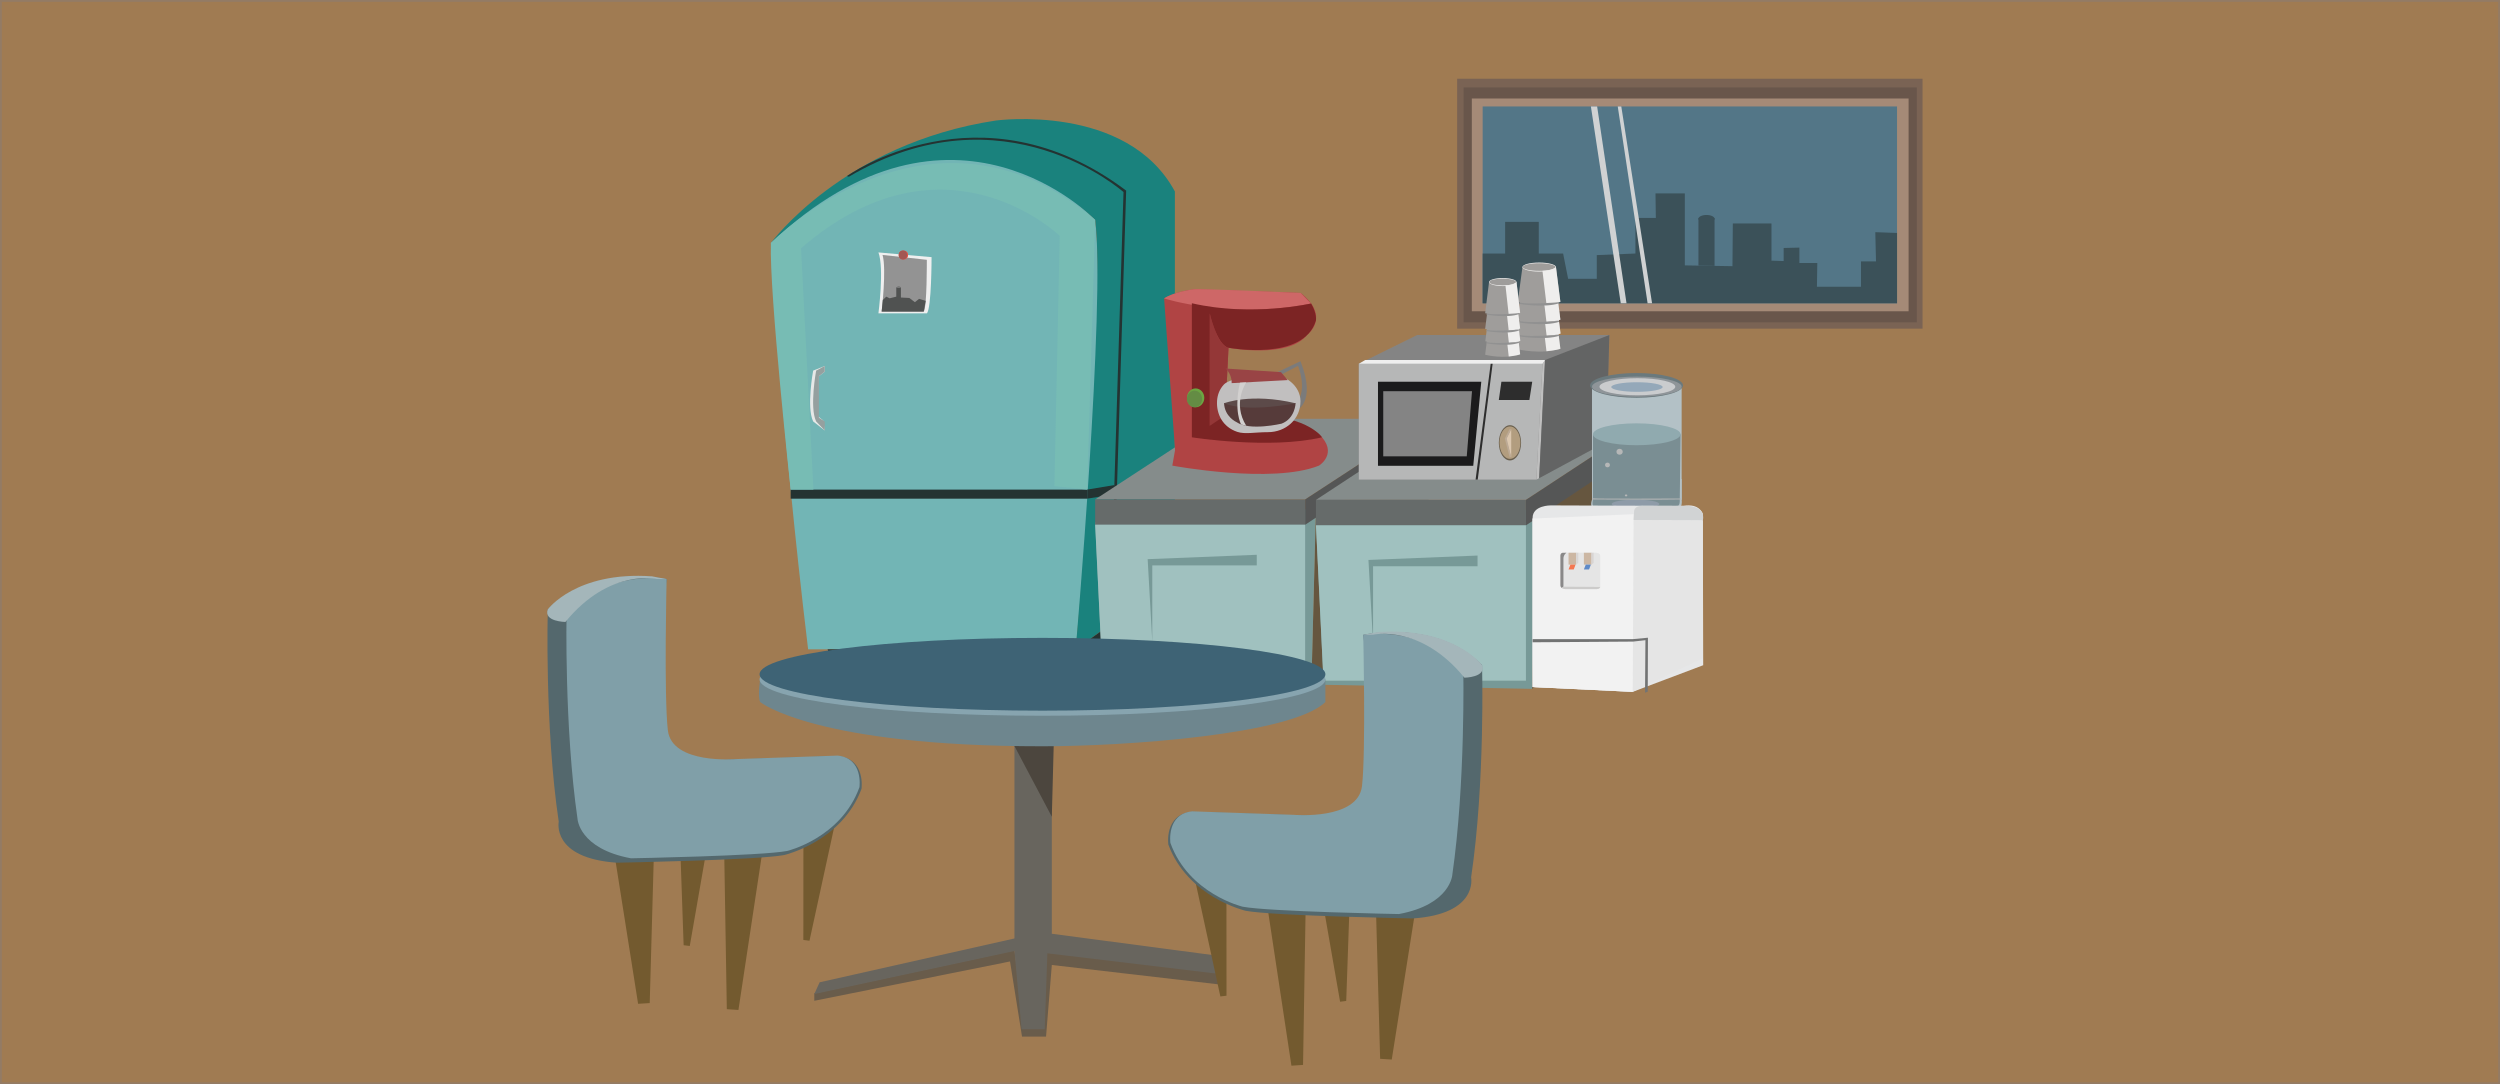 <?xml version="1.0" encoding="utf-8"?>
<!-- Generator: Adobe Illustrator 16.0.0, SVG Export Plug-In . SVG Version: 6.00 Build 0)  -->
<!DOCTYPE svg PUBLIC "-//W3C//DTD SVG 1.1//EN" "http://www.w3.org/Graphics/SVG/1.1/DTD/svg11.dtd">
<svg version="1.1" id="layer" xmlns="http://www.w3.org/2000/svg" xmlns:xlink="http://www.w3.org/1999/xlink" x="0px" y="0px"
	 width="684px" height="296.641px" viewBox="0 0 684 296.641" enable-background="new 0 0 684 296.641" xml:space="preserve">
<rect y="0" fill="#A07B52" stroke="#937B65" stroke-miterlimit="10" width="684" height="296.641"/>
<g id="board">
	<rect x="398.677" y="21.539" fill="#7A6354" width="127.334" height="68.382"/>
	<rect x="400.44" y="23.919" fill="#69564B" width="124.002" height="64.271"/>
	<rect x="402.692" y="26.949" fill="#A58A77" width="119.498" height="58.212"/>
	<rect x="405.655" y="29.126" fill="#537687" width="113.377" height="53.856"/>
	<polygon fill="#3B5159" points="405.655,69.363 411.802,69.363 411.802,60.707 421.009,60.707 421.009,69.363 427.669,69.363 
		429.04,76.288 436.878,76.288 436.878,69.795 447.456,69.363 447.456,59.625 453.038,59.625 452.94,52.917 460.972,52.917 
		460.972,72.609 473.999,72.826 474.099,61.14 484.677,61.14 484.677,71.311 488.007,71.419 488.007,67.848 492.315,67.74 
		492.315,71.96 497.214,71.96 497.114,78.452 503.091,78.452 509.163,78.452 509.163,71.527 513.276,71.527 513.081,63.521 
		519.032,63.737 519.032,82.982 405.655,82.982 	"/>
	<polygon fill="#3B5159" points="464.694,59.625 464.694,72.671 469.103,72.744 469.103,59.625 	"/>
	<ellipse fill="#3B5159" cx="466.898" cy="59.869" rx="2.203" ry="1.055"/>
	<polygon fill="#D0D2D3" points="436.976,29.126 435.267,29.126 443.438,82.982 445.015,82.982 	"/>
	<polygon fill="#D0D2D3" points="443.587,29.126 442.614,29.126 450.786,82.982 452.009,82.982 	"/>
</g>
<g id="fridge">
	<path fill="#72B5B5" d="M221.101,177.662h73.203c0,0,8.727-87.397,5.333-117.502c0,0-39.268-42.727-88.716,6.313
		C210.92,66.473,213.344,113.083,221.101,177.662z"/>
	<path fill="#1A827D" d="M294.303,177.662c0,0,8.242-95.167,5.333-117.502c0,0-38.783-40.785-88.716,6.313
		c0,0,19.876-27.191,61.568-33.502c0,0,35.874-4.856,48.963,19.421v105.846L294.303,177.662z"/>
	<polygon fill="#243332" points="226.433,177.662 294.303,177.662 318.838,160.109 318.838,168.885 294.788,185.43 229.342,185.43 	
		"/>
	<rect x="216.328" y="133.955" fill="#243332" width="81.128" height="2.484"/>
	<path fill="#77BCB4" d="M216.328,133.955c0,0-5.892-53.887-5.408-67.481c0,0,43.631-44.672,88.716-6.313l-2.181,73.795l-8.97-0.964
		l1.455-68.461c0,0-31.511-30.588-70.779,3.398l3.393,66.026H216.328z"/>
	<path fill="#E6E8E7" d="M225.651,100.134l-3.169,1.26c0,0-1.879,10.042,0,13.914l3.169,2.47l-0.429-2.749l-1.573-1.241
		l0.411-10.853l1.591-1.262V100.134z"/>
	<path fill="#95A09F" d="M225.651,100.134l-2.348,1.26c0,0-1.878,10.042,0,13.914l2.348,2.47v-2.47l-1.591-1.03v-11.342l1.591-1.262
		V100.134z"/>
	<polyline fill="#243332" points="297.456,133.955 304.969,132.7 304.969,135.209 297.456,136.439 	"/>
	<path fill="#243332" d="M231.714,48.185c0,0,36.411-26.141,76.405,3.963l-3.662,118.42l-0.77,0.553l3.705-118.566
		c0,0-32.723-29.214-75.142-4.208L231.714,48.185z"/>
	<path fill="#EFEFEF" d="M240.337,69.062l14.543,1.294c0,0-0.001,14.082-1.293,15.376h-13.25
		C240.337,85.732,241.953,73.432,240.337,69.062z"/>
	<path fill="#939393" d="M241.461,69.75l12.12,1.335c0,0,0.067,13.039-0.845,14.163h-11.518
		C241.219,85.248,242.602,73.541,241.461,69.75z"/>
	<ellipse fill="#E95242" cx="247.17" cy="69.771" rx="1.284" ry="1.234"/>
	<ellipse fill="#A35853" cx="247.038" cy="69.771" rx="1.151" ry="1.234"/>
	<path fill="#505251" d="M241.536,82.071l0.956-0.911l0.909,0.455l1.818-0.455v-2.55c0,0,0.667,0.425,1.272,0v2.792l2.303,0.121
		l1.515,1.152l1.151-0.909l1.813,0.55l-0.537,2.931h-11.518L241.536,82.071z"/>
	<path fill="#505251" d="M245.219,78.61c0,0,0.687-0.446,1.272,0"/>
</g>
<g id="caboard">
	<polygon fill="#66563F" points="360.044,138.443 390.881,117.913 390.881,165.133 358.775,188.059 	"/>
	<polygon fill="#858C8B" points="357.087,136.646 299.636,136.646 333.431,114.577 390.881,114.577 	"/>
	<polygon fill="#779997" points="299.636,142.892 301.749,186.947 358.775,188.059 360.044,139.127 	"/>
	<rect x="299.636" y="136.646" fill="#666B6A" width="57.451" height="6.929"/>
	<polygon fill="#555656" points="390.881,114.577 357.087,136.646 357.087,143.576 390.881,121.25 	"/>
	<polyline fill="#A0C1BF" points="357.087,143.576 357.087,185.832 301.695,185.832 299.636,143.576 	"/>
	<polygon fill="#779997" points="343.852,151.787 343.852,154.697 315.266,154.697 315.266,175.57 313.999,152.986 	"/>
</g>
<g id="caboard_1_">
	<polygon fill="#66563F" points="420.45,138.578 451.288,117.932 451.288,165.418 419.183,188.473 	"/>
	<polygon fill="#858C8B" points="417.493,136.771 360.044,136.771 393.838,114.577 451.288,114.577 	"/>
	<polygon fill="#779997" points="360.044,143.051 362.154,187.354 419.183,188.473 420.45,139.266 	"/>
	<rect x="360.044" y="136.771" fill="#666B6A" width="57.449" height="6.968"/>
	<polygon fill="#555656" points="451.288,114.577 417.493,136.771 417.493,143.739 451.288,121.287 	"/>
	<polyline fill="#A0C1BF" points="417.493,143.739 417.493,186.234 362.104,186.234 360.044,143.739 	"/>
	<polygon fill="#779997" points="404.257,151.998 404.257,154.924 375.673,154.924 375.673,175.914 374.406,153.203 	"/>
</g>
<g id="maker">
	<path fill="#B04444" d="M318.495,81.645l3,41.5l-0.75,4.25c0,0,27.375,5.125,40.125,0c0,0,5.5-3.375,0-8.625
		c0,0-4.625-5.285-25.75-3.33l1-20.295c0,0,16.25,3.125,21.5-3.5c0,0,6.625-4.875-1.75-11.5l-28.75-1
		C327.12,79.145,322.187,79.46,318.495,81.645z"/>
	<path fill="#943737" d="M335.12,115.439l-4.125,4.955V85.77c0,0,2.035,8.938,5.125,9.375L335.12,115.439z"/>
	<path fill="#CE6767" d="M318.495,81.645c0,0,17.708,5.781,40.229,1.391c0,0-1.104-1.016-2.854-2.891c0,0-27.922-1.271-29.375-1
		C326.495,79.145,320.995,79.895,318.495,81.645z"/>
	<path fill="#7C2424" d="M326.093,82.969v36.677c0,0,21.314,3.375,35.609,0c0,0-4.457-6.875-22.332-6l-4.156,0.016l-4.219,2.848
		V85.77c0,0,1.916,8.583,5.125,9.375c0,0,20.606,3.85,23.93-7.514c0,0,0.277-1.83-1.325-4.596
		C358.725,83.036,342.62,86.77,326.093,82.969z"/>
	<ellipse fill="#6CA542" cx="327.12" cy="108.854" rx="2.375" ry="2.584"/>
	<ellipse fill="#648C44" cx="326.823" cy="109.159" rx="2.078" ry="2.278"/>
</g>
<g id="jug">
	<path fill="#7B7B7B" d="M350.898,102.324l4.24-2.232c0,0,2.641,6.328-0.328,10.109l-0.438,2.293c0,0,6.063-1.979,1.438-13.668
		l-6.199,2.943L350.898,102.324z"/>
	<path fill="#C1BFBF" d="M355.813,109.782c0,4.919-3.992,8.458-8.916,8.458c-3.489,0-6.246,0.626-8.354-0.073
		c-4.086-1.354-5.736-4.935-5.564-8.386c0.086-1.721,0.698-3.31,1.872-4.572c1.631-1.756,9.18-2.886,12.045-2.886
		C351.818,102.324,355.813,105.664,355.813,109.782z"/>
	<path fill="#994445" d="M335.312,100.826l15.167,1l1.834,2.167l-15.334,0.833C336.978,104.826,337.146,102.493,335.312,100.826z"/>
	<path fill="#994445" d="M336.646,102.826"/>
	<path fill="#C1BFBF" d="M339.562,105.54"/>
	<path fill="#563B3A" d="M334.896,110.282h19.583c0,0-0.1,4.205-3.832,5.627c0,0-8.75,2.083-12.334-0.417
		C338.312,115.493,335.062,114.072,334.896,110.282z"/>
	<path fill="#5C4A49" d="M334.896,110.338c0,0,7.332-2.917,19.583,0C354.479,110.338,341.396,113.004,334.896,110.338z"/>
	<path fill="#D2D0CF" d="M340.979,104.609c0,0-3.914,5.641,0,11.887l-1.418-0.375c0,0-2.061-3.625-0.322-11.418L340.979,104.609z"/>
</g>
<g id="micro_ovan">
	<polygon fill="#848484" points="371.77,99.531 387.764,91.648 440.317,91.648 439.302,120.465 420.345,131.227 371.77,131.227 	"/>
	<polygon fill="#B6B7B7" points="371.77,99.531 422.038,99.531 420.345,131.227 371.77,131.227 	"/>
	<polygon fill="#1B1B1C" points="377.016,104.441 405.28,104.441 403.081,127.443 377.016,127.443 	"/>
	<polygon fill="#848484" points="378.454,107.026 402.741,107.026 401.304,124.859 378.454,124.859 	"/>
	<polygon fill="#BFBFBF" points="422.038,99.531 422.716,98.498 421.106,130.836 420.345,131.227 	"/>
	<polygon fill="#EFEFEF" points="373.518,98.498 422.716,98.498 422.038,99.531 371.77,99.531 	"/>
	<polygon fill="#636464" points="422.716,98.498 440.317,91.648 439.528,120.896 421.106,130.836 	"/>
	<polygon fill="#2D2D2D" points="407.849,99.531 408.384,99.531 404.308,131.227 403.718,131.227 	"/>
	<polygon fill="#2D2D2D" points="410.782,104.441 419.218,104.441 418.44,109.438 410.077,109.438 	"/>
	<ellipse fill="#695F4E" cx="413.124" cy="121.154" rx="3.047" ry="4.824"/>
	<ellipse fill="#B29D7F" cx="413.124" cy="121.111" rx="2.85" ry="4.436"/>
	<polygon fill="#DBC7AF" points="413.47,117.45 413.47,125.052 412.063,120.127 	"/>
	<polygon fill="#BCAA96" points="413.47,117.45 412.978,117.45 411.714,119.993 413.03,125.052 413.47,125.052 412.239,119.993 	"/>
</g>
<g id="cup_4_">
	<g id="cup_3_">
		<path fill="#9F9D9B" d="M416.544,85.915l-1.303,9.639c0,0,6.244,1.529,11.678-0.129l-1.209-9.51H416.544z"/>
		<ellipse fill="#EFEEED" cx="421.127" cy="85.915" rx="4.583" ry="1.243"/>
		<ellipse fill="#9F9D9B" cx="421.092" cy="85.906" rx="4.464" ry="1.042"/>
		<path fill="#EFEEED" d="M422.017,86.948l1.097,9.151c0,0,2.809-0.267,3.807-0.675l-1.209-9.51
			C425.71,85.915,424.737,86.873,422.017,86.948z"/>
	</g>
	<g id="cup_2_">
		<path fill="#9F9D9B" d="M416.595,81.753l-1.303,9.639c0,0,6.246,1.529,11.68-0.127l-1.211-9.512H416.595z"/>
		<ellipse fill="#EFEEED" cx="421.178" cy="81.753" rx="4.583" ry="1.243"/>
		<ellipse fill="#9F9D9B" cx="421.145" cy="81.744" rx="4.465" ry="1.042"/>
		<path fill="#EFEEED" d="M422.067,82.787l1.098,9.15c0,0,2.807-0.266,3.807-0.673l-1.211-9.512
			C425.761,81.753,424.79,82.71,422.067,82.787z"/>
	</g>
	<g id="cup_1_">
		<path fill="#9F9D9B" d="M416.544,77.95l-1.303,9.638c0,0,6.244,1.529,11.678-0.128l-1.209-9.51H416.544z"/>
		<ellipse fill="#EFEEED" cx="421.127" cy="77.95" rx="4.583" ry="1.243"/>
		<ellipse fill="#9F9D9B" cx="421.092" cy="77.94" rx="4.464" ry="1.042"/>
		<path fill="#EFEEED" d="M422.017,78.982l1.097,9.149c0,0,2.809-0.264,3.807-0.673l-1.209-9.51
			C425.71,77.95,424.737,78.907,422.017,78.982z"/>
	</g>
	<g id="cup">
		<path fill="#9F9D9B" d="M416.544,73.072l-1.303,9.638c0,0,6.244,1.53,11.678-0.127l-1.209-9.511H416.544z"/>
		<ellipse fill="#EFEEED" cx="421.127" cy="73.072" rx="4.583" ry="1.243"/>
		<ellipse fill="#9F9D9B" cx="421.092" cy="73.062" rx="4.464" ry="1.042"/>
		<path fill="#EFEEED" d="M422.017,74.104l1.097,9.15c0,0,2.809-0.265,3.807-0.673l-1.209-9.511
			C425.71,73.072,424.737,74.029,422.017,74.104z"/>
	</g>
	<path fill="#919191" d="M415.739,82.796l-0.062,0.363c0,0,6.967,1.142,10.906-0.182l-0.061-0.284
		C426.524,82.694,418.604,83.382,415.739,82.796z"/>
	<path fill="#919191" d="M415.739,87.873l-0.062,0.363c0,0,6.967,1.142,10.906-0.182l-0.061-0.285
		C426.524,87.77,418.604,88.458,415.739,87.873z"/>
	<path fill="#919191" d="M415.784,91.676l-0.06,0.363c0,0,6.968,1.144,10.904-0.182l-0.059-0.284
		C426.571,91.574,418.649,92.26,415.784,91.676z"/>
</g>
<g id="cup_5_">
	<g id="cup_9_">
		<path fill="#9F9D9B" d="M407.403,88.528l-1.068,8.526c0,0,5.121,1.354,9.576-0.113l-0.992-8.413H407.403z"/>
		<ellipse fill="#EFEEED" cx="411.161" cy="88.528" rx="3.758" ry="1.1"/>
		<ellipse fill="#9F9D9B" cx="411.133" cy="88.521" rx="3.659" ry="0.921"/>
		<path fill="#EFEEED" d="M411.89,89.442l0.898,8.095c0,0,2.303-0.235,3.123-0.596l-0.992-8.413
			C414.919,88.528,414.122,89.375,411.89,89.442z"/>
	</g>
	<g id="cup_8_">
		<path fill="#9F9D9B" d="M407.446,84.846l-1.068,8.525c0,0,5.119,1.354,9.574-0.112l-0.992-8.413H407.446z"/>
		<ellipse fill="#EFEEED" cx="411.203" cy="84.846" rx="3.757" ry="1.1"/>
		<ellipse fill="#9F9D9B" cx="411.175" cy="84.838" rx="3.66" ry="0.922"/>
		<path fill="#EFEEED" d="M411.933,85.76l0.898,8.096c0,0,2.303-0.234,3.121-0.596l-0.992-8.413
			C414.96,84.846,414.165,85.693,411.933,85.76z"/>
	</g>
	<g id="cup_7_">
		<path fill="#9F9D9B" d="M407.403,81.482l-1.068,8.525c0,0,5.121,1.354,9.576-0.112l-0.992-8.413H407.403z"/>
		<ellipse fill="#EFEEED" cx="411.161" cy="81.482" rx="3.758" ry="1.1"/>
		<ellipse fill="#9F9D9B" cx="411.133" cy="81.473" rx="3.659" ry="0.922"/>
		<path fill="#EFEEED" d="M411.89,82.396l0.898,8.095c0,0,2.303-0.234,3.123-0.596l-0.992-8.413
			C414.919,81.482,414.122,82.329,411.89,82.396z"/>
	</g>
	<g id="cup_6_">
		<path fill="#9F9D9B" d="M407.403,77.167l-1.068,8.526c0,0,5.121,1.354,9.576-0.113l-0.992-8.414L407.403,77.167L407.403,77.167z"
			/>
		<ellipse fill="#EFEEED" cx="411.161" cy="77.167" rx="3.758" ry="1.1"/>
		<ellipse fill="#9F9D9B" cx="411.133" cy="77.158" rx="3.659" ry="0.922"/>
		<path fill="#EFEEED" d="M411.89,78.08l0.898,8.096c0,0,2.303-0.233,3.123-0.596l-0.992-8.414
			C414.919,77.167,414.122,78.014,411.89,78.08z"/>
	</g>
	<path fill="#919191" d="M406.743,85.769l-0.049,0.321c0,0,5.711,1.011,8.94-0.16l-0.049-0.251
		C415.587,85.679,409.093,86.287,406.743,85.769z"/>
	<path fill="#919191" d="M406.743,90.26l-0.049,0.321c0,0,5.711,1.01,8.94-0.161l-0.049-0.252
		C415.587,90.168,409.093,90.777,406.743,90.26z"/>
	<path fill="#919191" d="M406.782,93.624l-0.049,0.321c0,0,5.711,1.011,8.938-0.161l-0.047-0.251
		C415.626,93.534,409.13,94.142,406.782,93.624z"/>
</g>
<g id="water_docter">
	<g id="water_tank">
		<path fill="#B3C1C6" d="M435.569,105.805v30.896c0,0,10.408,6.271,24.53,0v-30.896
			C460.101,105.805,448.875,99.675,435.569,105.805z"/>
		<ellipse fill="#6A797D" cx="447.761" cy="105.446" rx="12.711" ry="3.388"/>
		<path fill="#B3C1C6" d="M460.101,136.701c0,0,0.446,2.596-1.487,2.787l-21.63-0.02c0,0-2.379,0.07-1.413-2.768v-5.64h24.53
			V136.701L460.101,136.701z"/>
		<ellipse fill="#8F9599" cx="447.835" cy="105.805" rx="12.266" ry="2.767"/>
		<ellipse fill="#CACCCE" cx="447.984" cy="105.813" rx="10.37" ry="2.338"/>
		<path fill="#7A8E93" d="M435.831,118.818v16.456v1.572c0,0-0.614,2.097,1.003,2.254h21.52c0,0,1.227-0.578,1.227-1.841
			l0.221-18.441H435.831z"/>
		<ellipse fill="#8E9BA8" cx="447.473" cy="137.901" rx="6.504" ry="1.199"/>
		<path fill="#B6B7B7" d="M435.569,136.643c0,0,19.997,0.147,24.53,0v-0.253c0,0-23.415,0.126-24.53-0.054V136.643z"/>
		<ellipse fill="#94A8B9" cx="447.872" cy="105.892" rx="7.025" ry="1.314"/>
		<path fill="#90AAAF" d="M459.803,118.818c0,1.654-5.439,2.996-12.061,2.996c-6.62,0-11.911-1.341-11.911-2.996
			s5.292-2.995,11.911-2.995C454.362,115.823,459.803,117.164,459.803,118.818z"/>
		<ellipse fill="#B6B7B7" cx="439.807" cy="127.217" rx="0.669" ry="0.639"/>
		<ellipse fill="#B6B7B7" cx="443.115" cy="123.6" rx="0.854" ry="0.806"/>
		<ellipse fill="#B6B7B7" cx="444.899" cy="135.549" rx="0.334" ry="0.275"/>
	</g>
	<g id="cleaner">
		<path fill="#E6E7E8" d="M419.325,187.979l27.389,1.307l19.279-7.282l-0.096-41.475c0,0-0.996-2.893-5.229-2.122l-36.367-0.13
			c0,0-4.978-0.063-4.978,3.41C419.324,145.16,419.325,187.979,419.325,187.979z"/>
		<polygon fill="#E5E5E5" points="419.325,141.879 446.955,142.265 465.897,142.458 465.897,180.07 446.714,189.286 
			419.325,187.979 		"/>
		<polygon fill="#F2F2F2" points="419.325,141.879 446.963,140.68 446.714,189.286 419.325,187.979 		"/>
		<polyline fill="#727373" points="419.325,174.863 446.788,174.863 450.876,174.477 450.824,189.246 450.083,189.529 
			450.19,175.152 446.785,175.541 419.325,175.73 		"/>
		<path fill="#D1D3D4" d="M465.897,142.329c0,0,1.222-3.961-5.054-3.951c-6.274,0.012-0.175,0.028-0.175,0.028h-10.895
			c0,0-2.694-0.289-2.695,1.64l-0.124,2.219L465.897,142.329z"/>
		<path fill="#E5E5E5" d="M427.602,151.233h9.149c0,0,1.059,0.049,1.059,0.771v8.486c0,0,0.123,0.674-1.059,0.674
			c-1.183,0-8.09,0-8.09,0s-1.681,0.193-1.743-1.104v-7.91C426.918,152.15,426.854,151.233,427.602,151.233z"/>
		<path fill="#898888" d="M428.566,151.233c0,0-0.839,0.556-0.809,1.665v7.619l-0.448,0.344c0,0-0.369-0.223-0.381-0.689v-7.877
			c0,0-0.127-0.898,0.562-1.053L428.566,151.233z"/>
		<path fill="#CCCBCA" d="M427.758,160.518l10.053,0.069c0,0,0,0.509-0.873,0.591h-8.631c0,0-0.693,0-0.997-0.316L427.758,160.518z"
			/>
		<rect x="429.154" y="151.233" fill="#CCB7A3" width="2.085" height="3.245"/>
		<polygon fill="#D8D5D4" points="431.826,151.233 431.826,154.004 431.239,154.479 431.239,151.233 		"/>
		<polygon fill="#F47751" points="429.666,154.479 431.069,154.479 430.576,155.802 429.154,155.802 		"/>
		<rect x="433.35" y="151.233" fill="#CCB7A3" width="2.085" height="3.245"/>
		<polygon fill="#D8D5D4" points="436.023,151.233 436.023,154.004 435.435,154.479 435.435,151.233 		"/>
		<polygon fill="#5F8AC7" points="433.863,154.479 435.267,154.479 434.771,155.802 433.35,155.802 		"/>
		<path fill="#AEADAE" d="M443.556,142.218"/>
	</g>
</g>
<g id="table">
	<rect x="277.556" y="202.736" fill="#68655E" width="10.223" height="55.578"/>
	<polygon fill="#4C463E" points="276.826,202.736 287.779,223.457 288.327,202.736 	"/>
	<path fill="#6E868E" d="M207.983,185.871c0,0-0.73,4.617,0,6.209c0,0,14.807,12.103,77.24,12.103
		c22.112,0,68.151-3.104,77.403-12.103v-6.209H207.983z"/>
	<ellipse fill="#87A4AF" cx="285.223" cy="185.871" rx="77.403" ry="9.959"/>
	<ellipse fill="#3E6375" cx="285.223" cy="184.479" rx="77.403" ry="9.959"/>
	<polygon fill="#695C4B" points="222.79,271.781 222.79,273.818 276.34,263.055 279.625,283.615 286.198,283.615 287.779,264.02 
		334.757,269.48 334.757,266.428 286.503,260.379 280.477,281.42 277.556,260.002 	"/>
	<polygon fill="#68655E" points="277.556,256.76 224.25,268.754 222.79,271.967 277.556,260.188 279.503,281.605 285.833,281.605 
		286.563,260.83 334.757,266.613 333.052,261.473 287.779,255.477 	"/>
</g>
<g id="chair">
	<polygon fill="#735A2F" points="168.389,235.479 178.869,234.832 177.764,274.443 174.583,274.641 	"/>
	<polygon fill="#735A2F" points="198.128,232.186 208.605,232.879 202.036,276.324 198.856,276.113 	"/>
	<polygon fill="#735A2F" points="219.82,216.125 230.296,216.818 221.477,257.383 219.797,257.172 	"/>
	<polygon fill="#735A2F" points="185.563,216.125 196.04,216.818 188.721,258.822 187.041,258.611 	"/>
	<path fill="#8DA4AA" d="M162.383,209.006"/>
	<path fill="#54686D" d="M182.386,158.43c0,0-19.795-4.425-32.516,8.297c0,0-0.883,32.146,3,58.082c0,0-2.064,9.977,15.88,11.225
		c0,0,38.299-0.688,45.798-2.09c0,0,15.802-3.646,21.158-18.111c0,0,1.196-8.213-6.365-8.971l-29.791,0.99
		c0,0-18.828,1.602-19.993-8.179C178.393,189.895,182.386,158.43,182.386,158.43z"/>
	<path fill="#809FA8" d="M182.386,158.43c0,0-15.502-2.884-27.38,9.368c0,0-0.625,31.234,3.001,56.222
		c0,0,0.375,8.166,14.627,10.813c0,0,35.757-0.664,42.759-2.014c0,0,14.753-3.514,19.753-17.447c0,0,1.117-7.914-5.942-8.643
		l-27.814,0.953c0,0-17.578,1.543-18.666-7.877C181.636,190.383,182.386,158.43,182.386,158.43z"/>
	<path fill="#A4B6BA" d="M179.763,158.418c0,0-12.998-3.061-25.066,11.75c0,0-6.049-0.074-4.827-3.44c0,0,7.762-10.509,28.516-9.041
		l4,0.744L179.763,158.418z"/>
</g>
<g id="chair_1_">
	<polygon fill="#735A2F" points="386.979,250.729 376.499,250.082 377.604,289.693 380.785,289.891 	"/>
	<polygon fill="#735A2F" points="357.239,247.436 346.764,248.129 353.333,291.574 356.514,291.363 	"/>
	<polygon fill="#735A2F" points="335.548,231.375 325.071,232.07 333.892,272.633 335.571,272.422 	"/>
	<polygon fill="#735A2F" points="369.807,231.375 359.329,232.07 366.646,274.072 368.327,273.861 	"/>
	<path fill="#8DA4AA" d="M392.984,224.256"/>
	<path fill="#54686D" d="M372.98,173.68c0,0,19.797-4.423,32.517,8.297c0,0,0.883,32.146-3,58.084c0,0,2.063,9.975-15.88,11.223
		c0,0-38.299-0.688-45.798-2.09c0,0-15.801-3.646-21.159-18.111c0,0-1.195-8.213,6.366-8.971l29.791,0.99
		c0,0,18.828,1.602,19.994-8.179C376.977,205.145,372.98,173.68,372.98,173.68z"/>
	<path fill="#809FA8" d="M372.98,173.68c0,0,15.504-2.884,27.38,9.37c0,0,0.625,31.232-2.999,56.22c0,0-0.375,8.166-14.627,10.813
		c0,0-35.758-0.664-42.759-2.014c0,0-14.754-3.514-19.754-17.447c0,0-1.116-7.912,5.944-8.641l27.813,0.953
		c0,0,17.578,1.541,18.666-7.879C373.732,205.635,372.98,173.68,372.98,173.68z"/>
	<path fill="#A4B6BA" d="M375.605,173.67c0,0,12.998-3.061,25.064,11.748c0,0,6.049-0.074,4.826-3.44c0,0-7.761-10.506-28.516-9.041
		l-4,0.744L375.605,173.67z"/>
</g>
</svg>
